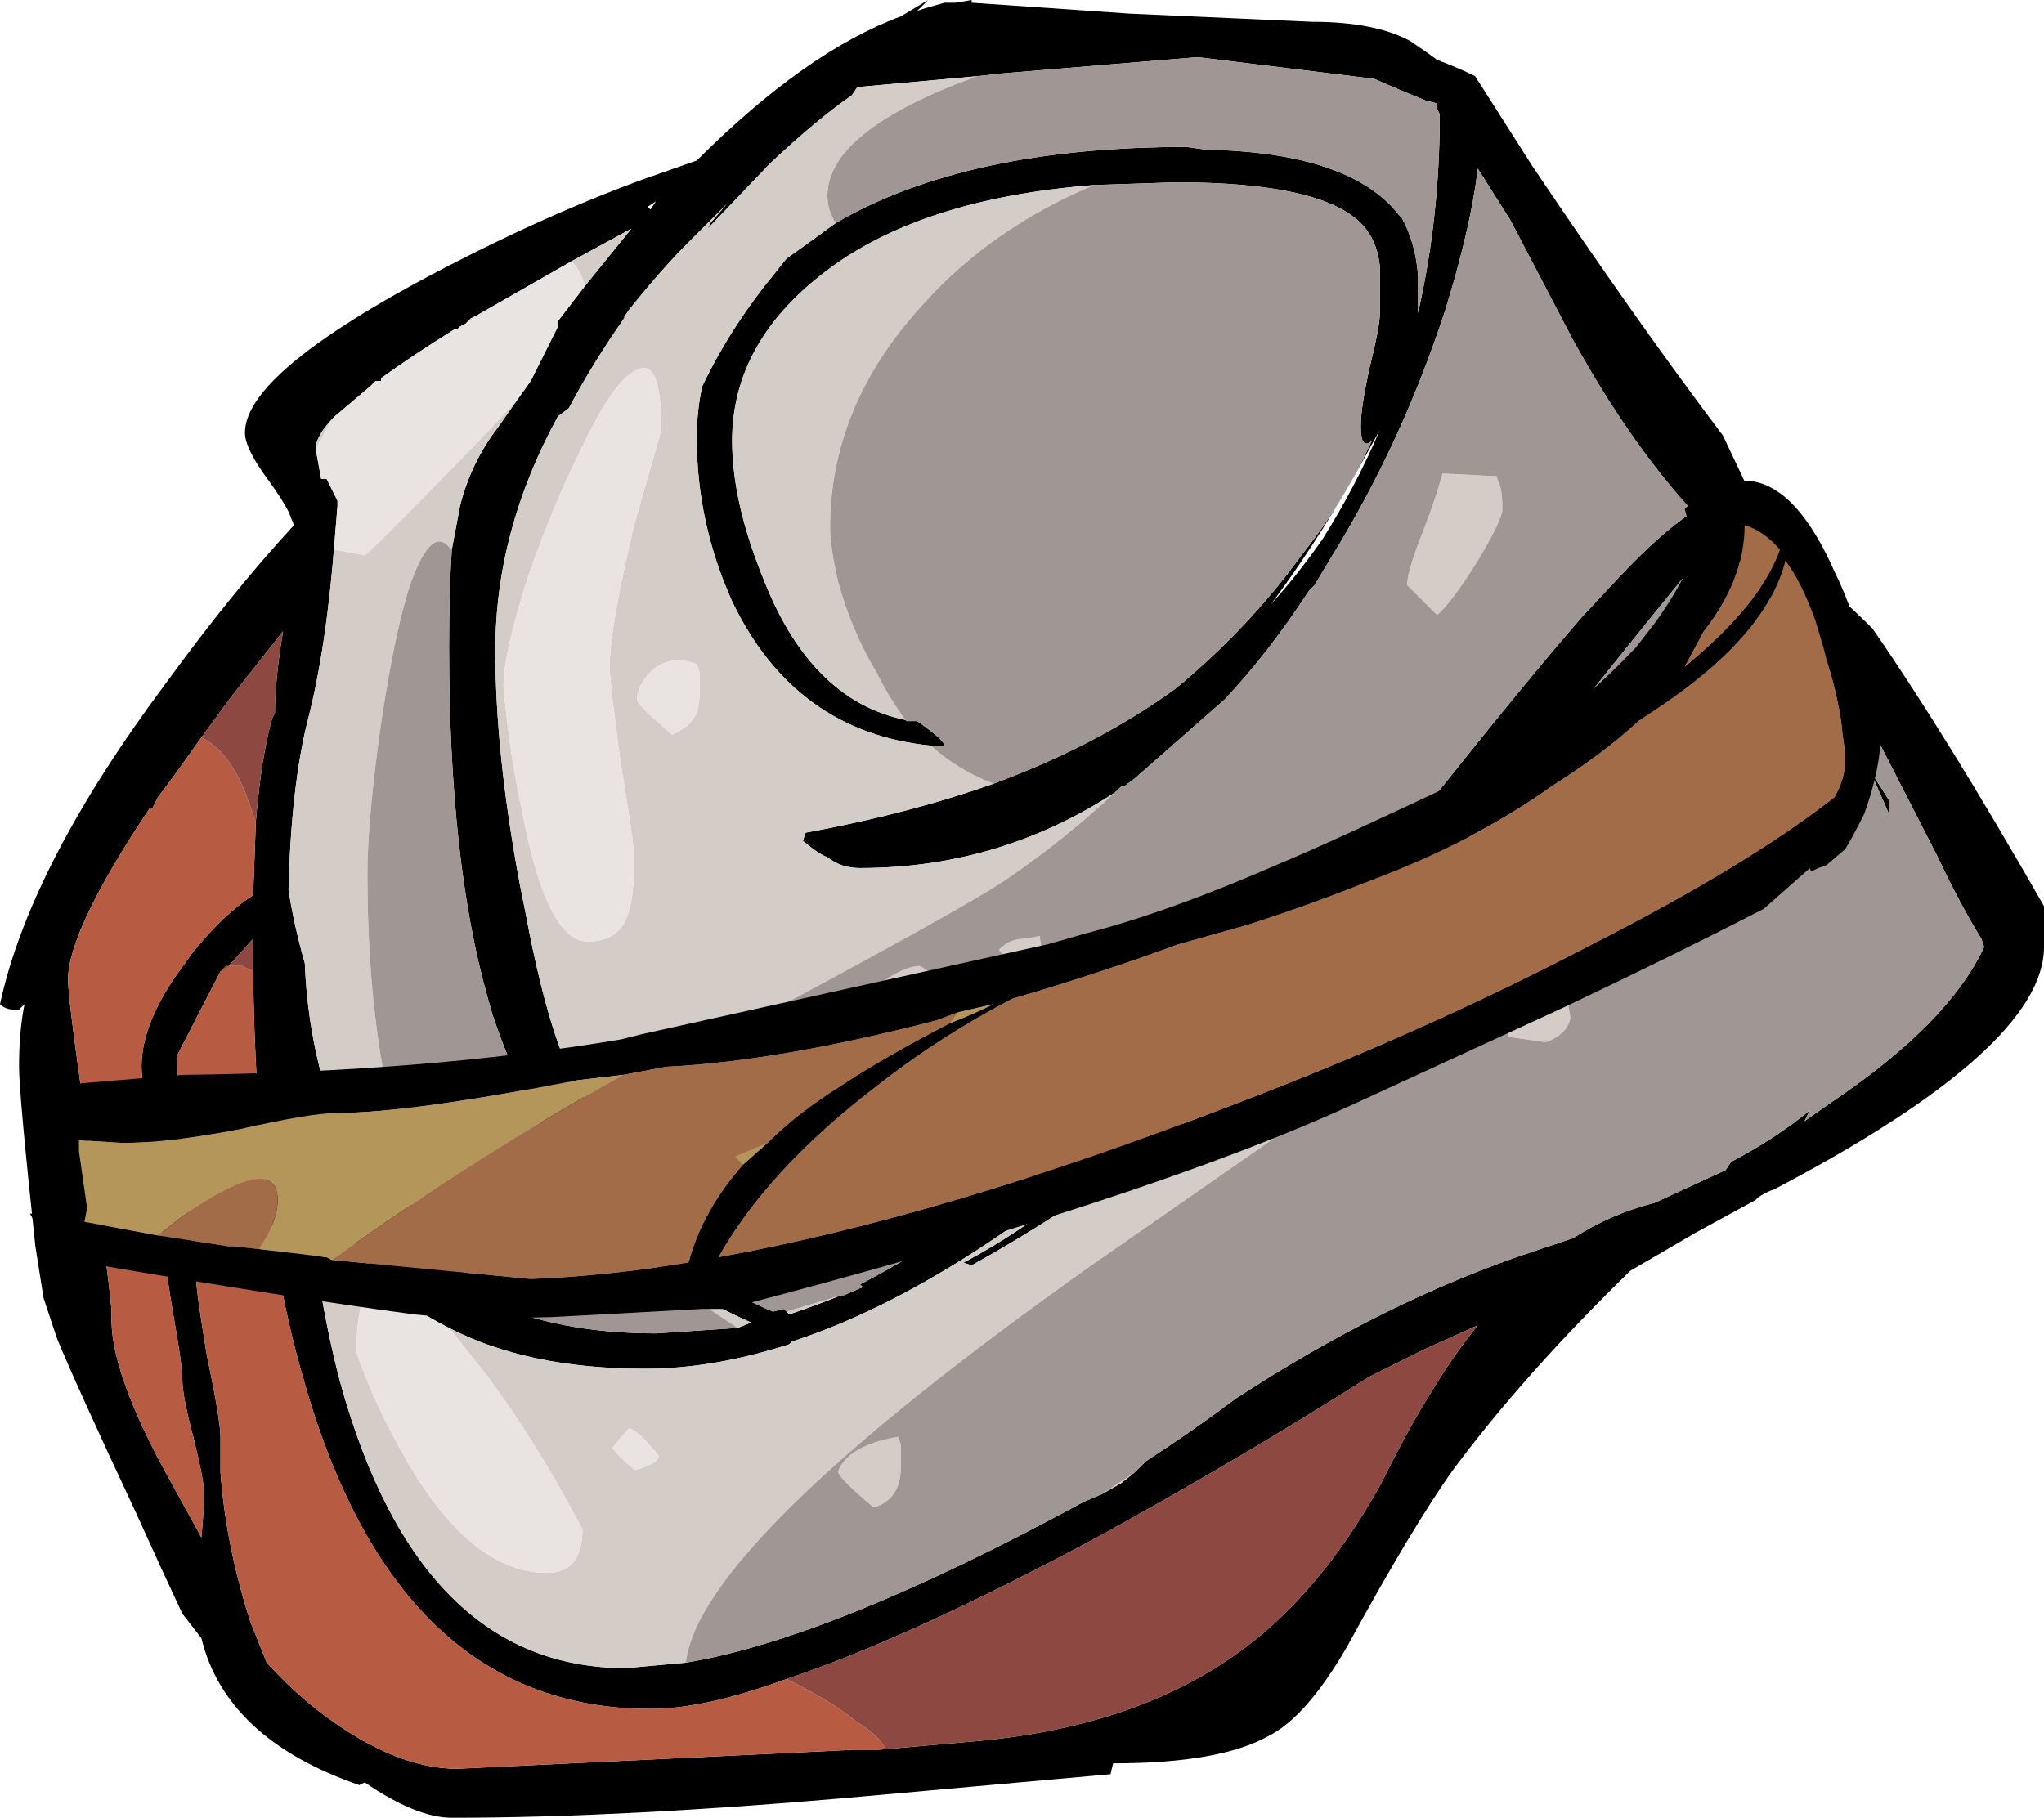 <?xml version="1.0" encoding="UTF-8" standalone="no"?>
<svg xmlns:ffdec="https://www.free-decompiler.com/flash" xmlns:xlink="http://www.w3.org/1999/xlink" ffdec:objectType="shape" height="33.4px" width="37.55px" xmlns="http://www.w3.org/2000/svg">
  <g transform="matrix(1.0, 0.0, 0.0, 1.0, 21.15, 18.05)">
    <path d="M-5.8 -13.95 Q-3.4 -15.35 0.65 -15.35 L1.0 -15.3 Q3.65 -15.25 4.55 -14.1 L4.6 -14.05 Q4.85 -13.6 4.9 -13.0 L4.9 -12.3 Q5.3 -14.05 5.3 -15.95 L5.25 -16.05 5.25 -16.15 5.05 -16.2 Q4.55 -16.4 4.1 -16.6 L3.7 -16.65 0.85 -17.0 -2.75 -16.7 -3.2 -16.65 -5.4 -16.45 -5.5 -16.3 Q-6.15 -15.85 -7.0 -15.05 L-8.1 -13.9 -8.15 -13.85 -8.1 -13.95 -7.8 -14.3 -8.5 -13.6 Q-9.0 -13.1 -9.6 -12.35 L-9.7 -12.2 -9.65 -12.25 Q-10.25 -11.4 -10.7 -10.55 L-10.9 -10.4 Q-12.05 -8.3 -12.05 -6.1 -12.05 -4.2 -11.6 -1.8 L-11.5 -1.3 Q-10.95 1.65 -10.25 2.3 L-10.4 2.35 -10.5 2.45 Q-9.15 5.15 -6.95 6.05 L-6.75 6.0 -6.7 6.05 -6.65 6.1 Q-6.2 5.95 -5.7 5.75 L-5.65 5.75 -5.3 5.6 -5.35 5.55 Q-3.9 4.8 -1.9 3.35 L2.75 -0.4 3.05 -0.75 5.15 -3.35 Q6.9 -5.55 7.9 -6.7 L8.6 -7.45 Q9.35 -8.25 9.95 -8.65 8.8 -9.9 7.75 -11.8 L6.6 -14.0 6.0 -14.95 5.95 -14.6 Q5.8 -13.65 5.4 -12.35 4.6 -9.9 3.3 -7.8 L3.0 -7.3 2.9 -7.2 Q2.15 -6.05 1.35 -5.2 L-0.3 -3.75 -0.5 -3.6 Q-2.7 -2.1 -5.35 -2.1 -5.7 -2.1 -5.95 -2.3 -6.1 -2.35 -6.4 -2.6 L-6.35 -2.75 Q-4.45 -3.1 -2.9 -3.65 -1.0 -4.35 0.45 -5.4 1.6 -6.35 2.5 -7.5 L2.8 -7.9 Q3.55 -8.85 4.05 -9.95 4.0 -9.9 3.95 -9.9 3.85 -9.9 3.85 -10.2 L3.85 -10.25 Q3.85 -10.55 4.0 -11.25 4.2 -12.05 4.2 -12.3 L4.2 -13.15 Q4.15 -13.65 3.85 -13.95 3.1 -14.7 0.45 -14.7 L-1.05 -14.65 Q-4.25 -14.4 -6.0 -13.05 -7.7 -11.75 -7.7 -9.95 -7.7 -8.8 -7.1 -7.35 -6.2 -5.1 -4.4 -4.8 L-4.3 -4.8 Q-3.8 -4.45 -3.8 -4.35 L-4.05 -4.35 Q-6.55 -4.6 -7.7 -7.0 -8.35 -8.45 -8.35 -10.0 -8.35 -10.5 -8.25 -10.95 -7.8 -11.9 -7.1 -12.8 L-6.7 -13.3 -6.35 -13.55 -5.8 -13.95 M4.75 -17.3 Q5.05 -17.1 5.25 -16.95 5.65 -16.8 5.95 -16.65 L7.0 -15.0 Q8.95 -12.1 10.5 -10.05 L10.95 -9.1 11.95 -7.65 Q12.6 -7.15 13.25 -6.5 14.6 -4.55 16.4 -1.4 L16.4 -0.65 Q16.4 1.2 11.45 3.8 11.3 3.85 11.15 3.95 L11.1 4.0 10.0 4.6 8.8 5.3 Q6.85 7.2 5.55 8.95 4.8 10.0 3.6 12.2 2.85 13.5 2.15 13.85 1.25 14.35 -0.7 14.35 L-0.75 14.55 -5.2 14.95 Q-9.65 15.35 -12.85 15.35 -13.5 15.35 -14.45 14.7 L-14.55 14.75 Q-17.0 13.9 -17.45 12.05 L-17.8 11.6 Q-18.2 10.75 -18.65 9.75 -19.75 7.4 -20.1 6.55 L-20.35 5.8 -20.5 4.85 Q-20.8 2.05 -20.8 1.55 -20.8 0.9 -20.7 0.4 L-20.8 0.5 -20.9 0.5 Q-21.05 0.5 -21.15 0.4 -20.6 -2.15 -18.1 -5.5 -16.9 -7.15 -15.75 -8.4 L-15.85 -8.65 Q-15.95 -8.85 -16.2 -9.2 -16.65 -9.8 -16.65 -10.1 -16.65 -11.3 -12.45 -13.4 -10.85 -14.2 -9.35 -14.75 L-8.35 -15.1 Q-6.35 -17.1 -4.6 -17.75 L-4.1 -18.05 -4.3 -17.85 -4.15 -17.9 -3.8 -18.0 -3.6 -18.0 -3.3 -18.05 -3.3 -18.0 -0.4 -17.8 2.95 -17.65 Q4.1 -17.65 4.75 -17.3 M-0.3 9.0 L-0.1 8.8 Q0.75 8.25 1.55 7.65 4.3 5.85 7.0 4.95 L7.75 4.7 Q8.45 4.25 9.25 4.05 L10.55 3.45 10.65 3.3 Q11.5 2.85 12.1 2.35 L12.0 2.55 12.5 2.2 Q14.65 0.75 15.3 -0.65 L15.25 -0.8 Q14.85 -1.45 14.45 -2.3 L13.4 -4.35 13.15 -4.9 10.4 -8.2 Q9.45 -7.05 8.05 -5.3 L7.55 -4.7 4.95 -1.6 Q1.2 2.7 -3.3 5.2 L-3.45 5.15 Q-2.4 4.6 -1.3 3.7 L-2.65 4.55 Q-4.75 6.0 -6.6 6.6 L-6.65 6.65 Q-8.05 7.1 -9.3 7.1 -11.45 7.1 -12.9 6.35 -13.6 6.0 -14.15 5.5 L-15.55 3.35 Q-15.35 5.65 -14.9 7.35 -13.45 12.6 -9.65 12.6 L-8.55 12.5 Q-5.85 12.05 -1.25 9.55 L-0.9 9.4 -0.55 9.2 -0.3 9.0 M3.7 -9.25 Q2.95 -7.95 2.2 -6.95 2.7 -7.5 3.15 -8.15 3.75 -9.1 4.2 -10.15 L3.7 -9.25 M13.55 -3.1 L13.2 -3.9 13.55 -3.35 13.55 -3.1 M-9.25 -14.25 L-9.2 -14.2 -9.1 -14.35 -9.25 -14.25 M-10.65 -13.25 L-12.4 -12.25 -12.5 -12.2 -12.6 -12.1 -12.7 -12.05 -12.75 -12.0 -12.8 -12.0 Q-13.6 -11.5 -14.15 -11.1 L-14.15 -11.05 -14.25 -11.05 -14.35 -10.95 -15.0 -10.4 Q-15.35 -10.05 -15.35 -9.8 L-15.25 -9.25 -15.15 -9.25 -14.95 -8.85 -14.95 -8.75 -15.0 -8.15 Q-15.15 -6.15 -15.5 -4.8 -15.8 -3.6 -15.85 -1.7 -15.75 -1.05 -15.55 -0.35 -15.5 0.95 -15.1 2.2 L-12.2 5.85 Q-10.9 6.45 -9.1 6.45 L-7.6 6.35 -7.35 6.25 Q-8.5 5.75 -9.45 4.95 L-11.25 2.55 Q-11.75 1.65 -12.1 0.6 L-12.2 0.25 Q-12.9 -2.25 -12.9 -6.15 -12.9 -7.2 -12.85 -7.95 L-12.7 -8.75 Q-12.5 -9.55 -12.0 -10.2 L-11.65 -10.7 -11.4 -11.05 -10.9 -12.05 -10.9 -12.15 -10.4 -12.8 -9.55 -13.85 -10.65 -13.25 M-17.45 -4.5 L-17.95 -3.8 -18.25 -3.4 -18.35 -3.2 -18.4 -3.2 Q-19.9 -0.95 -19.9 -0.05 -19.9 0.35 -19.5 3.05 -19.1 5.75 -19.1 6.1 -19.15 7.15 -18.0 9.2 L-17.45 10.2 Q-17.4 9.65 -17.4 9.4 -17.4 9.15 -17.6 8.35 -17.8 7.6 -17.8 7.3 -17.8 7.05 -17.95 6.2 -18.1 5.35 -18.1 5.1 L-18.35 3.35 Q-18.55 1.8 -18.55 1.55 -18.55 0.7 -17.75 -0.35 L-17.65 -0.5 Q-17.05 -1.25 -16.5 -1.6 L-16.45 -2.95 Q-16.35 -4.15 -16.15 -4.85 L-16.1 -4.95 Q-16.1 -5.55 -15.95 -6.45 L-16.9 -5.25 -17.45 -4.5 M-16.5 -0.2 L-16.5 -0.8 -16.95 -0.3 -17.1 -0.2 -17.9 1.35 -17.9 1.55 -17.75 3.45 -17.55 5.4 Q-17.55 5.65 -17.35 6.85 -17.1 8.05 -17.1 8.35 L-17.1 9.0 Q-17.0 10.35 -16.55 11.75 L-16.25 12.5 Q-15.7 13.1 -15.15 13.5 -13.85 14.45 -12.75 14.45 L-5.45 14.1 -5.0 14.1 -3.3 13.95 Q-0.35 13.7 1.55 12.35 3.05 11.3 4.2 9.25 4.75 8.15 5.1 7.6 5.55 6.85 6.0 6.3 L5.0 6.75 4.0 7.25 Q1.55 8.8 -1.0 10.2 -4.45 12.05 -6.7 12.8 -8.2 13.35 -9.2 13.35 -13.9 13.35 -15.6 7.2 -16.45 4.25 -16.5 -0.2" fill="#000000" fill-rule="evenodd" stroke="none"/>
    <path d="M-16.45 -2.95 L-16.5 -1.6 Q-17.05 -1.25 -17.65 -0.5 L-17.75 -0.35 Q-18.55 0.7 -18.55 1.55 -18.55 1.8 -18.35 3.35 L-18.1 5.1 Q-18.1 5.35 -17.95 6.2 -17.8 7.05 -17.8 7.3 -17.8 7.6 -17.6 8.35 -17.4 9.15 -17.4 9.4 -17.4 9.65 -17.45 10.2 L-18.0 9.2 Q-19.15 7.15 -19.1 6.1 -19.1 5.75 -19.5 3.05 -19.9 0.35 -19.9 -0.05 -19.9 -0.95 -18.4 -3.2 L-18.35 -3.2 -18.25 -3.4 -17.95 -3.8 -17.45 -4.5 Q-16.95 -4.25 -16.65 -3.5 L-16.45 -2.95 M-16.5 -0.2 Q-16.45 4.25 -15.6 7.2 -13.9 13.35 -9.2 13.35 -8.2 13.35 -6.7 12.8 -5.8 13.25 -5.4 13.6 -5.05 13.8 -4.9 14.05 L-5.0 14.1 -5.45 14.1 -12.75 14.45 Q-13.85 14.45 -15.15 13.5 -15.7 13.1 -16.25 12.5 L-16.55 11.75 Q-17.0 10.35 -17.1 9.0 L-17.1 8.35 Q-17.1 8.05 -17.35 6.85 -17.55 5.65 -17.55 5.4 L-17.75 3.45 -17.9 1.55 -17.9 1.35 -17.1 -0.2 -17.0 -0.3 -16.7 -0.3 -16.5 -0.2" fill="#b75c42" fill-rule="evenodd" stroke="none"/>
    <path d="M-3.2 -16.65 Q-5.95 -15.65 -5.95 -14.45 -5.95 -14.2 -5.8 -13.95 L-6.35 -13.55 -6.7 -13.3 -7.1 -12.8 Q-7.8 -11.9 -8.25 -10.95 -8.35 -10.5 -8.35 -10.0 -8.35 -8.45 -7.7 -7.0 -6.55 -4.6 -4.05 -4.35 -3.55 -3.9 -2.9 -3.65 -4.45 -3.1 -6.35 -2.75 L-6.4 -2.6 Q-6.1 -2.35 -5.95 -2.3 -5.7 -2.1 -5.35 -2.1 -2.7 -2.1 -0.5 -3.6 L-0.55 -3.6 Q-1.55 -2.65 -2.65 -1.9 -3.45 -1.35 -8.15 1.15 L-10.25 2.3 Q-10.95 1.65 -11.5 -1.3 L-11.6 -1.8 Q-12.05 -4.2 -12.05 -6.1 -12.05 -8.3 -10.9 -10.4 L-10.7 -10.55 Q-10.25 -11.4 -9.65 -12.25 L-9.7 -12.2 -9.6 -12.35 Q-9.0 -13.1 -8.5 -13.6 L-7.8 -14.3 -8.1 -13.95 -8.15 -13.85 -8.1 -13.9 -7.0 -15.05 Q-6.15 -15.85 -5.5 -16.3 L-5.4 -16.45 -3.2 -16.65 M-4.4 -4.8 Q-6.2 -5.1 -7.1 -7.35 -7.7 -8.8 -7.7 -9.95 -7.7 -11.75 -6.0 -13.05 -4.25 -14.4 -1.05 -14.65 -2.95 -13.85 -4.2 -12.45 -5.9 -10.6 -5.9 -8.35 -5.9 -8.0 -5.75 -7.35 -5.5 -6.45 -5.05 -5.7 -4.8 -5.2 -4.5 -4.8 L-4.4 -4.8 M3.05 -0.75 L2.75 -0.4 3.05 -0.75 M-5.7 5.75 Q-6.2 5.95 -6.65 6.1 L-6.7 6.05 Q-6.2 5.9 -5.7 5.75 M-10.5 2.45 L-10.4 2.35 -10.5 2.45 M6.45 -8.7 Q6.45 -8.5 6.0 -7.75 5.5 -6.95 5.25 -6.75 L4.7 -7.3 Q4.7 -7.5 4.9 -8.05 5.2 -8.8 5.35 -9.35 L6.35 -9.3 Q6.35 -9.25 6.4 -9.15 6.45 -9.0 6.45 -8.7 M7.55 -4.7 L4.0 1.65 -1.1 5.2 Q-8.3 10.3 -8.55 12.5 L-9.65 12.6 Q-13.45 12.6 -14.9 7.35 -15.35 5.65 -15.55 3.35 L-14.15 5.5 Q-14.6 5.55 -14.6 6.8 -14.3 7.7 -13.7 8.75 -12.5 10.85 -11.1 10.85 -10.45 10.85 -10.45 10.05 -11.45 8.15 -12.5 6.85 L-12.9 6.35 Q-11.45 7.1 -9.3 7.1 -8.05 7.1 -6.65 6.65 L-6.6 6.6 Q-4.75 6.0 -2.65 4.55 L-1.3 3.7 Q-2.4 4.6 -3.45 5.15 L-3.3 5.2 Q1.2 2.7 4.95 -1.6 L7.55 -4.7 M-0.9 9.4 L-0.3 9.0 -0.55 9.2 -0.9 9.4 M-15.0 -10.4 L-15.05 -10.35 -15.35 -9.8 Q-15.35 -10.05 -15.0 -10.4 M-15.0 -8.15 L-15.0 -7.95 -14.45 -7.85 Q-14.4 -7.85 -12.35 -9.95 L-11.65 -10.7 -12.0 -10.2 Q-12.5 -9.55 -12.7 -8.75 L-12.85 -7.95 -12.9 -8.0 Q-13.25 -8.4 -13.65 -7.2 -13.95 -6.2 -14.2 -4.4 -14.4 -2.85 -14.4 -2.0 -14.4 1.25 -13.65 3.4 L-12.2 5.85 -15.1 2.2 Q-15.5 0.95 -15.55 -0.35 -15.75 -1.05 -15.85 -1.7 -15.8 -3.6 -15.5 -4.8 -15.15 -6.15 -15.0 -8.15 M-10.4 -12.8 Q-10.5 -13.1 -10.65 -13.25 L-9.55 -13.85 -10.4 -12.8 M-9.45 4.95 Q-8.5 5.75 -7.35 6.25 L-7.6 6.35 -8.05 6.05 Q-8.8 5.55 -9.35 5.0 L-9.45 4.95 M-8.3 -5.7 L-8.35 -5.85 Q-8.9 -6.05 -9.25 -5.65 -9.45 -5.4 -9.45 -5.2 -9.45 -5.1 -8.8 -4.55 -8.5 -4.7 -8.45 -4.8 -8.3 -4.95 -8.3 -5.3 -8.3 -5.6 -8.3 -5.7 M-10.45 -9.85 Q-11.0 -8.75 -11.45 -7.45 -11.9 -6.05 -11.9 -5.45 -11.8 -4.25 -11.55 -3.1 -11.1 -0.75 -10.35 -0.75 -9.75 -0.75 -9.6 -1.3 -9.5 -1.6 -9.5 -2.3 -9.5 -2.55 -9.75 -4.05 -9.95 -5.55 -9.95 -5.8 -9.95 -6.5 -9.5 -8.4 L-9.0 -10.15 Q-9.0 -11.5 -9.45 -11.25 -9.85 -11.1 -10.45 -9.85 M-4.0 -0.15 L-5.55 0.5 Q-4.7 -0.3 -4.25 -0.3 L-4.0 -0.15 M-2.0 -0.5 L-2.6 -0.35 -2.8 -0.6 Q-2.6 -0.8 -2.35 -0.8 L-2.05 -0.85 -2.0 -0.5 M-9.05 8.7 Q-9.45 8.2 -9.6 8.2 -9.65 8.25 -9.9 8.55 -9.8 8.7 -9.5 8.95 -9.35 8.95 -9.2 8.85 -9.05 8.8 -9.05 8.7 M-4.65 8.35 L-4.6 8.5 Q-4.6 8.6 -4.6 8.9 -4.6 9.5 -5.1 9.65 -5.75 9.1 -5.75 9.0 -5.75 8.9 -5.55 8.7 -5.25 8.45 -4.65 8.35 M7.65 0.35 L7.7 0.65 Q7.65 0.95 7.25 1.1 L6.55 1.0 6.55 0.7 7.65 0.35" fill="#d3ccc7" fill-rule="evenodd" stroke="none"/>
    <path d="M-3.2 -16.65 L-2.75 -16.7 0.85 -17.0 3.7 -16.65 4.1 -16.6 Q4.55 -16.4 5.05 -16.2 L5.25 -16.15 5.25 -16.05 5.3 -15.95 Q5.3 -14.05 4.9 -12.3 L4.9 -13.0 Q4.85 -13.6 4.6 -14.05 L4.55 -14.1 Q3.65 -15.25 1.0 -15.3 L0.65 -15.35 Q-3.4 -15.35 -5.8 -13.95 -5.95 -14.2 -5.95 -14.45 -5.95 -15.65 -3.2 -16.65 M-4.05 -4.35 L-3.8 -4.35 Q-3.8 -4.45 -4.3 -4.8 L-4.4 -4.8 -4.5 -4.8 Q-4.8 -5.2 -5.05 -5.7 -5.5 -6.45 -5.75 -7.35 -5.9 -8.0 -5.9 -8.35 -5.9 -10.6 -4.2 -12.45 -2.95 -13.85 -1.05 -14.65 L0.45 -14.7 Q3.1 -14.7 3.85 -13.95 4.15 -13.65 4.2 -13.15 L4.2 -12.3 Q4.2 -12.05 4.0 -11.25 3.85 -10.55 3.85 -10.25 L3.85 -10.2 Q3.85 -9.9 3.95 -9.9 4.0 -9.9 4.05 -9.95 3.55 -8.85 2.8 -7.9 L2.5 -7.5 Q1.6 -6.35 0.45 -5.4 -1.0 -4.35 -2.9 -3.65 -3.55 -3.9 -4.05 -4.35 M-0.5 -3.6 L-0.3 -3.75 1.35 -5.2 Q2.15 -6.05 2.9 -7.2 L3.0 -7.3 3.3 -7.8 Q4.6 -9.9 5.4 -12.35 5.8 -13.65 5.95 -14.6 L6.0 -14.95 6.6 -14.0 7.75 -11.8 Q8.8 -9.9 9.95 -8.65 9.35 -8.25 8.6 -7.45 L7.9 -6.7 Q6.9 -5.55 5.15 -3.35 L3.05 -0.75 2.75 -0.4 -1.9 3.35 Q-3.9 4.8 -5.35 5.55 L-5.3 5.6 -5.65 5.75 -5.7 5.75 Q-6.2 5.9 -6.7 6.05 L-6.75 6.0 -6.95 6.05 Q-9.15 5.15 -10.5 2.45 L-10.4 2.35 -10.25 2.3 -8.15 1.15 Q-3.45 -1.35 -2.65 -1.9 -1.55 -2.65 -0.55 -3.6 L-0.5 -3.6 M6.45 -8.7 Q6.45 -9.0 6.4 -9.15 6.35 -9.25 6.35 -9.3 L5.35 -9.35 Q5.2 -8.8 4.9 -8.05 4.7 -7.5 4.7 -7.3 L5.25 -6.75 Q5.5 -6.95 6.0 -7.75 6.45 -8.5 6.45 -8.7 M7.55 -4.7 L8.05 -5.3 Q9.45 -7.05 10.4 -8.2 L13.15 -4.9 13.4 -4.35 14.45 -2.3 Q14.85 -1.45 15.25 -0.8 L15.3 -0.65 Q14.65 0.75 12.5 2.2 L12.0 2.55 12.1 2.35 Q11.5 2.85 10.65 3.3 L10.55 3.45 9.25 4.05 Q8.45 4.25 7.75 4.7 L7.0 4.95 Q4.3 5.85 1.55 7.65 0.75 8.25 -0.1 8.8 L-0.3 9.0 -0.9 9.4 -1.25 9.55 Q-5.85 12.05 -8.55 12.5 -8.3 10.3 -1.1 5.2 L4.0 1.65 7.55 -4.7 M13.55 -3.1 L13.55 -3.35 13.2 -3.9 13.55 -3.1 M-12.85 -7.95 Q-12.9 -7.2 -12.9 -6.15 -12.9 -2.25 -12.2 0.25 L-12.1 0.6 Q-11.75 1.65 -11.25 2.55 L-9.45 4.95 -9.35 5.0 Q-8.8 5.55 -8.05 6.05 L-7.6 6.35 -9.1 6.45 Q-10.9 6.45 -12.2 5.85 L-13.65 3.4 Q-14.4 1.25 -14.4 -2.0 -14.4 -2.85 -14.2 -4.4 -13.95 -6.2 -13.65 -7.2 -13.25 -8.4 -12.9 -8.0 L-12.85 -7.95 M-2.0 -0.5 L-2.05 -0.85 -2.35 -0.8 Q-2.6 -0.8 -2.8 -0.6 L-2.6 -0.35 -2.0 -0.5 M-4.0 -0.15 L-4.25 -0.3 Q-4.7 -0.3 -5.55 0.5 L-4.0 -0.15 M-4.65 8.35 Q-5.25 8.45 -5.55 8.7 -5.75 8.9 -5.75 9.0 -5.75 9.1 -5.1 9.65 -4.6 9.5 -4.6 8.9 -4.6 8.6 -4.6 8.5 L-4.65 8.35 M7.65 0.35 L6.55 0.7 6.55 1.0 7.25 1.1 Q7.65 0.95 7.7 0.65 L7.65 0.35" fill="#a09694" fill-rule="evenodd" stroke="none"/>
    <path d="M-12.9 6.35 L-12.5 6.85 Q-11.45 8.15 -10.45 10.05 -10.45 10.85 -11.1 10.85 -12.5 10.85 -13.7 8.75 -14.3 7.7 -14.6 6.8 -14.6 5.55 -14.15 5.5 -13.6 6.0 -12.9 6.35 M-15.0 -10.4 L-14.35 -10.95 -14.25 -11.05 -14.15 -11.05 -14.15 -11.1 Q-13.6 -11.5 -12.8 -12.0 L-12.75 -12.0 -12.7 -12.05 -12.6 -12.1 -12.5 -12.2 -12.4 -12.25 -10.65 -13.25 Q-10.5 -13.1 -10.4 -12.8 L-10.9 -12.15 -10.9 -12.05 -11.4 -11.05 -11.65 -10.7 -12.35 -9.95 Q-14.4 -7.85 -14.45 -7.85 L-15.0 -7.95 -15.0 -8.15 -14.95 -8.75 -14.95 -8.85 -15.15 -9.25 -15.25 -9.25 -15.35 -9.8 -15.05 -10.35 -15.0 -10.4 M-10.45 -9.85 Q-9.85 -11.1 -9.45 -11.25 -9.0 -11.5 -9.0 -10.15 L-9.5 -8.4 Q-9.95 -6.5 -9.95 -5.8 -9.95 -5.55 -9.75 -4.05 -9.5 -2.55 -9.5 -2.3 -9.5 -1.6 -9.6 -1.3 -9.75 -0.75 -10.35 -0.75 -11.1 -0.75 -11.55 -3.1 -11.8 -4.25 -11.9 -5.45 -11.9 -6.05 -11.45 -7.45 -11.0 -8.75 -10.45 -9.85 M-8.3 -5.7 Q-8.3 -5.6 -8.3 -5.3 -8.3 -4.95 -8.45 -4.8 -8.5 -4.7 -8.8 -4.55 -9.45 -5.1 -9.45 -5.2 -9.45 -5.4 -9.25 -5.65 -8.9 -6.05 -8.35 -5.85 L-8.3 -5.7 M-9.05 8.7 Q-9.05 8.8 -9.2 8.85 -9.35 8.95 -9.5 8.95 -9.8 8.7 -9.9 8.55 -9.65 8.25 -9.6 8.2 -9.45 8.2 -9.05 8.7" fill="#e9e4e2" fill-rule="evenodd" stroke="none"/>
    <path d="M-16.45 -2.95 L-16.65 -3.5 Q-16.95 -4.25 -17.45 -4.5 L-16.9 -5.25 -15.95 -6.45 Q-16.1 -5.55 -16.1 -4.95 L-16.15 -4.85 Q-16.35 -4.15 -16.45 -2.95 M-17.1 -0.2 L-16.95 -0.3 -16.5 -0.8 -16.5 -0.2 -16.7 -0.3 -17.0 -0.3 -17.1 -0.2 M-6.7 12.8 Q-4.45 12.05 -1.0 10.2 1.55 8.8 4.0 7.25 L5.0 6.75 6.0 6.3 Q5.55 6.85 5.1 7.6 4.75 8.15 4.2 9.25 3.05 11.3 1.55 12.35 -0.35 13.7 -3.3 13.95 L-5.0 14.1 -4.9 14.05 Q-5.05 13.8 -5.4 13.6 -5.8 13.25 -6.7 12.8" fill="#8d4841" fill-rule="evenodd" stroke="none"/>
    <path d="M10.9 -8.4 Q10.9 -7.4 10.15 -6.45 L9.8 -5.8 Q11.2 -6.95 11.55 -7.95 11.25 -8.3 10.9 -8.4 M9.8 -8.7 Q11.4 -10.15 12.55 -7.55 12.95 -6.75 13.2 -5.6 13.4 -4.75 13.4 -4.55 13.4 -3.95 13.1 -3.1 12.9 -2.7 12.75 -2.45 L12.4 -2.15 12.25 -2.1 12.15 -2.05 Q12.1 -2.05 12.1 -2.1 L11.25 -1.35 Q9.7 -0.55 7.6 0.45 L3.8 2.2 Q-0.1 4.0 -7.8 6.0 L-8.25 6.0 -11.0 6.15 Q-12.65 6.2 -13.55 6.1 -15.8 5.8 -19.6 5.15 -20.3 4.8 -20.6 4.25 L-20.5 4.25 Q-20.65 3.5 -20.65 3.0 L-20.7 2.8 -20.7 2.65 Q-20.65 2.3 -20.35 2.05 L-20.2 1.9 -17.8 1.7 Q-13.35 1.65 -9.75 1.05 L-9.35 0.95 -1.9 -0.7 -1.2 -0.9 Q0.35 -1.3 2.4 -2.2 3.25 -2.55 6.0 -3.85 L6.9 -4.4 Q8.05 -5.25 8.85 -6.1 L8.9 -6.15 9.25 -6.6 Q9.65 -7.15 9.9 -7.7 9.95 -8.2 9.8 -8.7 M0.5 -0.7 Q-1.0 -0.15 -2.55 0.3 -3.9 1.0 -5.1 1.95 -7.05 3.45 -7.95 5.05 -3.8 4.3 1.5 2.25 5.05 0.9 8.1 -0.7 10.95 -2.15 12.55 -3.4 12.75 -3.75 12.75 -4.1 L12.75 -4.2 12.7 -4.55 Q12.65 -5.15 12.4 -5.95 L12.35 -6.15 12.2 -6.65 Q11.95 -7.35 11.65 -7.75 11.3 -6.35 9.25 -5.0 L8.95 -4.8 Q8.3 -4.2 7.35 -3.6 5.95 -2.6 4.1 -1.9 3.0 -1.45 1.75 -1.05 L0.5 -0.7 M-3.7 0.75 Q-3.3 0.6 -2.9 0.4 L-3.55 0.55 -3.95 0.7 Q-6.85 1.45 -8.9 1.55 L-9.7 1.7 -10.55 1.8 Q-13.65 2.4 -14.95 2.4 -15.45 2.4 -16.75 2.7 -18.05 2.95 -18.9 2.95 L-19.7 2.9 -19.7 3.1 -19.55 4.15 -19.6 4.4 -18.25 4.65 -16.95 4.85 -16.85 4.85 -16.4 4.9 -15.15 5.05 -15.05 5.1 -11.4 5.45 Q-10.05 5.4 -8.5 5.15 -8.25 4.2 -7.5 3.35 L-7.05 2.95 Q-6.5 2.4 -5.7 1.9 -4.95 1.4 -3.7 0.75" fill="#000000" fill-rule="evenodd" stroke="none"/>
    <path d="M-3.55 0.55 L-2.9 0.4 Q-3.3 0.6 -3.7 0.75 L-3.55 0.55 M-7.05 2.95 L-7.5 3.35 -7.65 3.2 -7.05 2.95 M-15.05 5.1 L-15.15 5.05 -16.4 4.9 Q-16.05 4.4 -16.05 4.0 -16.05 3.1 -17.8 4.3 L-18.25 4.65 -19.6 4.4 -19.55 4.15 -19.7 3.1 -19.7 2.9 -18.9 2.95 Q-18.05 2.95 -16.75 2.7 -15.45 2.4 -14.95 2.4 -13.65 2.4 -10.55 1.8 L-9.7 1.7 Q-12.4 3.2 -15.05 5.1" fill="#b4955a" fill-rule="evenodd" stroke="none"/>
    <path d="M10.9 -8.4 Q11.25 -8.3 11.55 -7.95 11.2 -6.95 9.8 -5.8 L10.15 -6.45 Q10.9 -7.4 10.9 -8.4 M0.5 -0.7 L1.75 -1.05 Q3.0 -1.45 4.1 -1.9 5.95 -2.6 7.35 -3.6 8.3 -4.2 8.95 -4.8 L9.25 -5.0 Q11.3 -6.35 11.65 -7.75 11.95 -7.35 12.2 -6.65 L12.35 -6.15 12.4 -5.95 Q12.65 -5.15 12.7 -4.55 L12.75 -4.2 12.75 -4.1 Q12.75 -3.75 12.55 -3.4 10.95 -2.15 8.1 -0.7 5.05 0.9 1.5 2.25 -3.8 4.3 -7.95 5.05 -7.05 3.45 -5.1 1.95 -3.9 1.0 -2.55 0.3 -1.0 -0.15 0.5 -0.7 M-3.7 0.75 Q-4.95 1.4 -5.7 1.9 -6.5 2.4 -7.05 2.95 L-7.65 3.2 -7.5 3.35 Q-8.25 4.2 -8.5 5.15 -10.05 5.4 -11.4 5.45 L-15.05 5.1 Q-12.4 3.2 -9.7 1.7 L-8.9 1.55 Q-6.85 1.45 -3.95 0.7 L-3.55 0.55 -3.7 0.75 M-16.4 4.9 L-16.85 4.85 -16.95 4.85 -18.25 4.65 -17.8 4.3 Q-16.05 3.1 -16.05 4.0 -16.05 4.4 -16.4 4.9" fill="#a26c48" fill-rule="evenodd" stroke="none"/>
  </g>
</svg>
